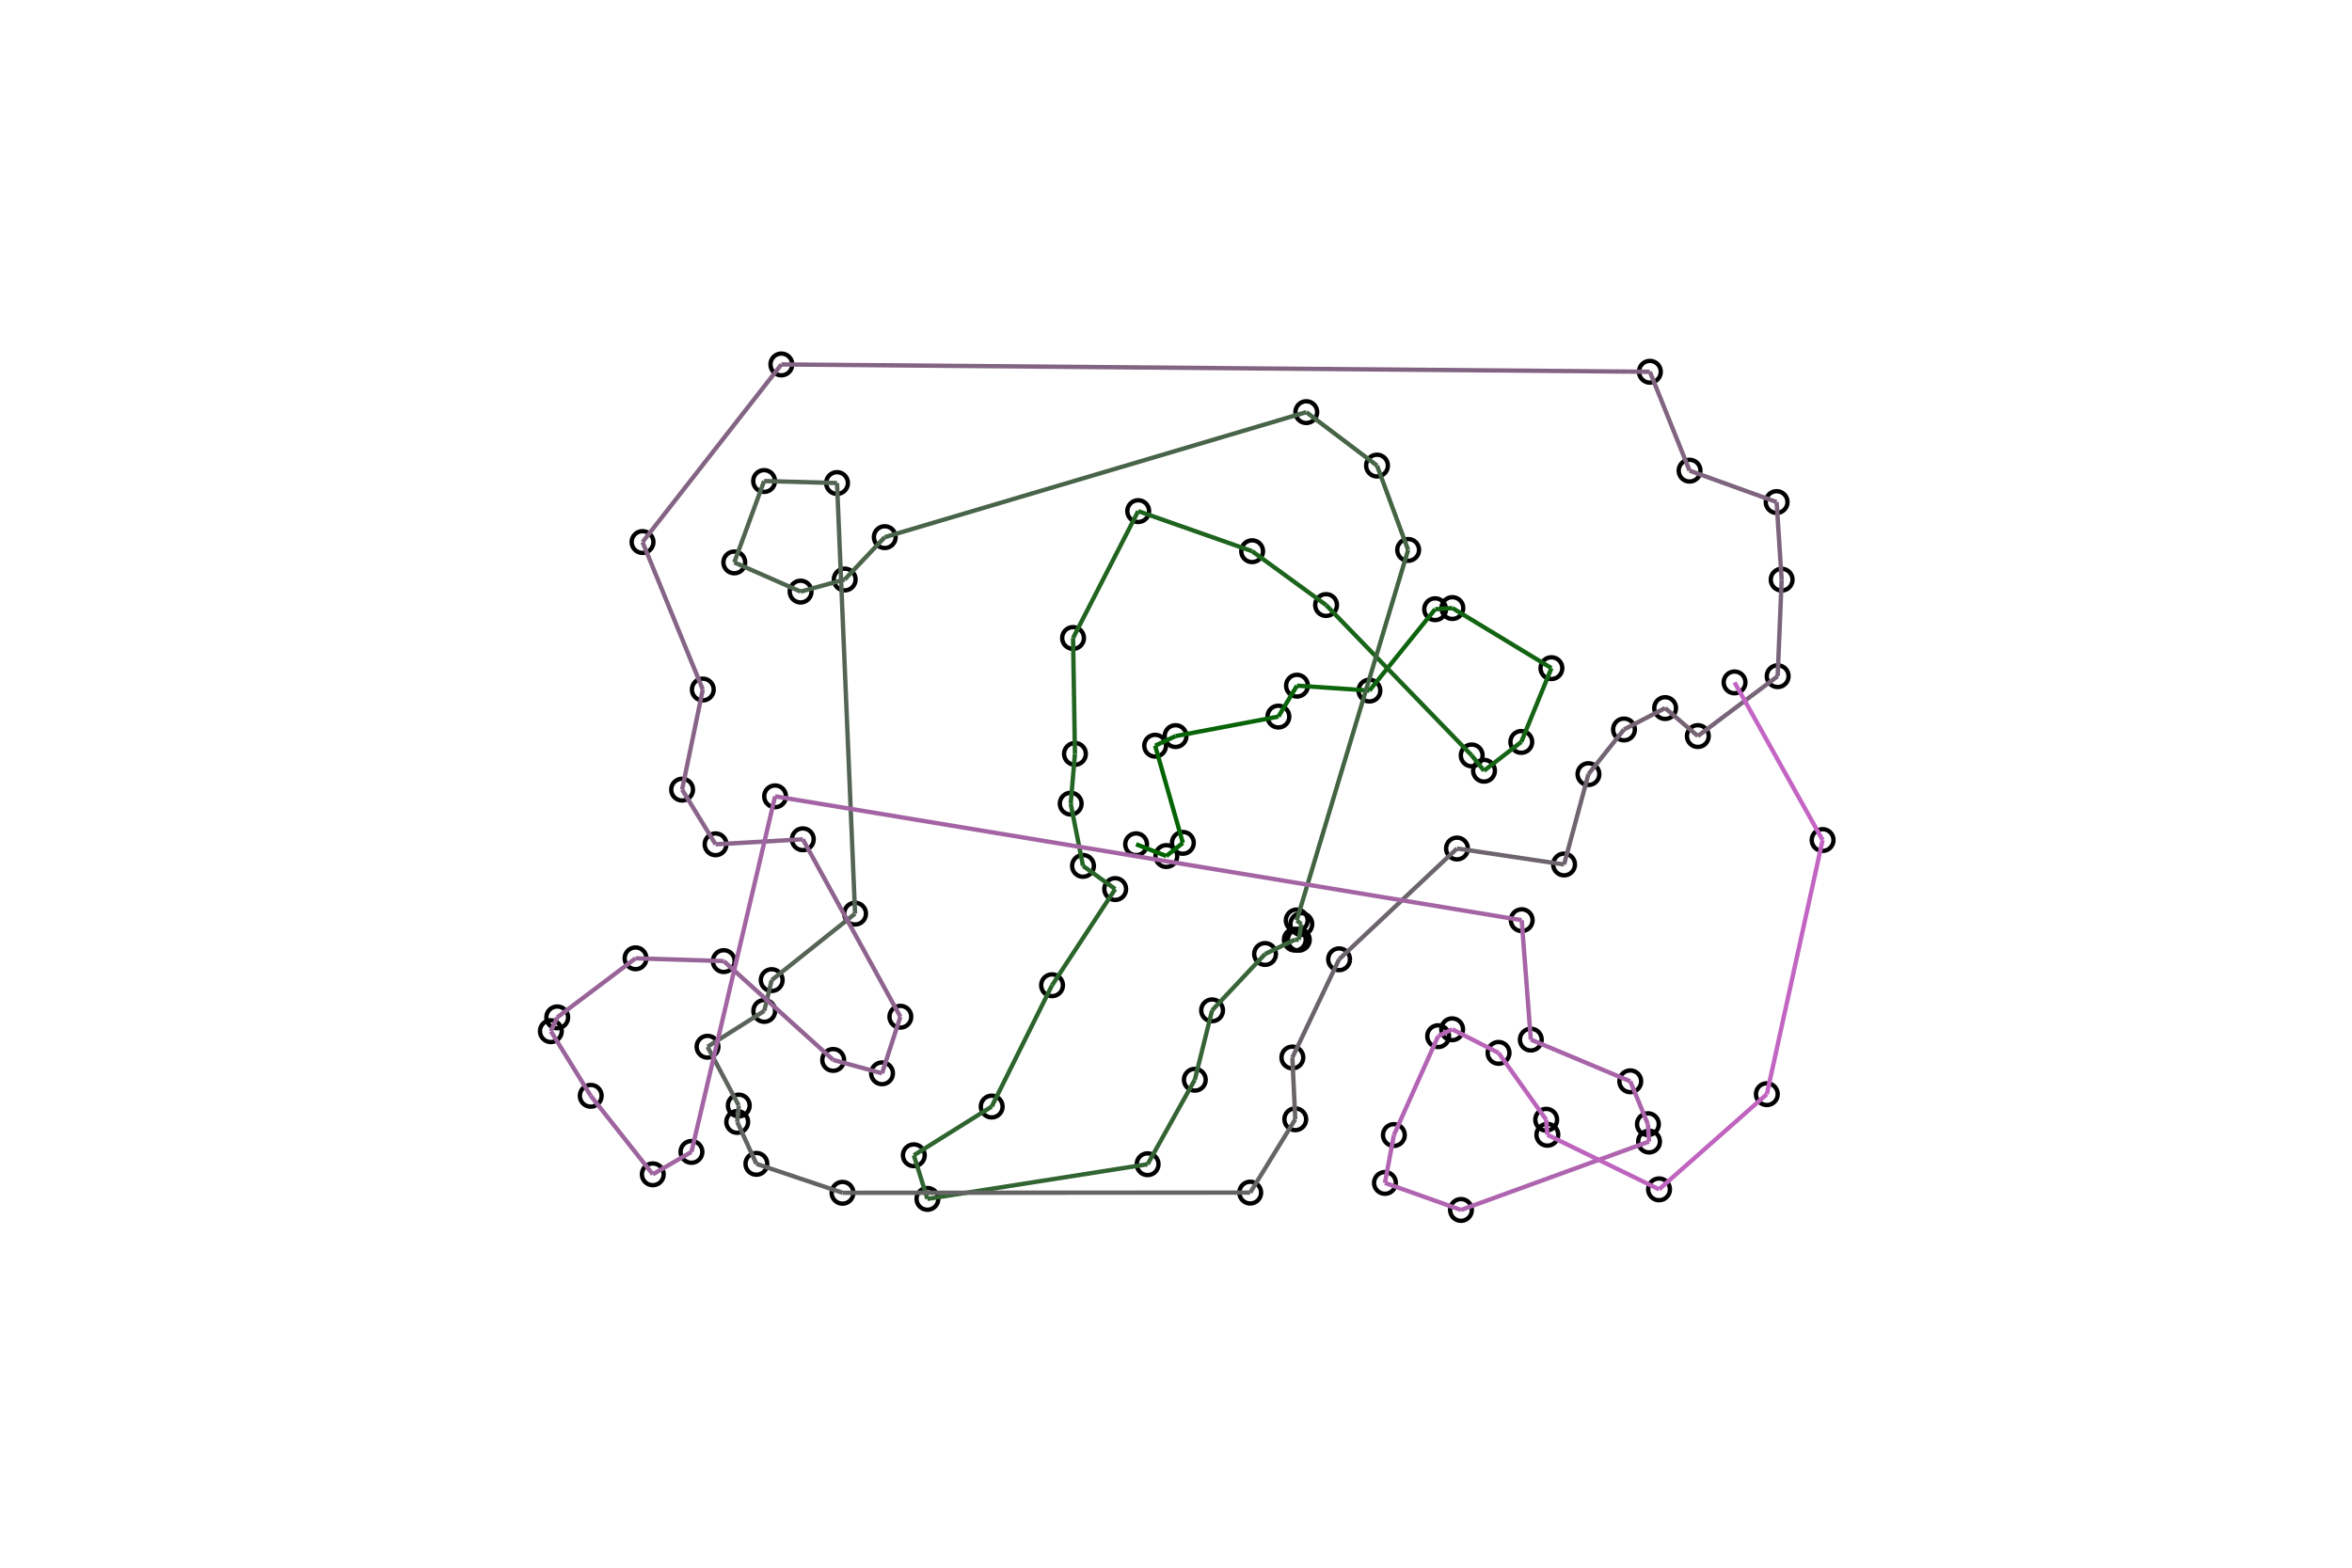 <svg viewBox="0 0 1080 720" xmlns="http://www.w3.org/2000/svg">
<circle cx="492.733" cy="293.016" fill="transparent" r="5" stroke="rgb(0,0,0)" stroke-width="2"/>
<circle cx="354.351" cy="450.144" fill="transparent" r="5" stroke="rgb(0,0,0)" stroke-width="2"/>
<circle cx="574.079" cy="547.731" fill="transparent" r="5" stroke="rgb(0,0,0)" stroke-width="2"/>
<circle cx="710.514" cy="521.17" fill="transparent" r="5" stroke="rgb(0,0,0)" stroke-width="2"/>
<circle cx="596.39" cy="431.618" fill="transparent" r="5" stroke="rgb(0,0,0)" stroke-width="2"/>
<circle cx="483.085" cy="452.501" fill="transparent" r="5" stroke="rgb(0,0,0)" stroke-width="2"/>
<circle cx="521.684" cy="387.756" fill="transparent" r="5" stroke="rgb(0,0,0)" stroke-width="2"/>
<circle cx="658.99" cy="279.796" fill="transparent" r="5" stroke="rgb(0,0,0)" stroke-width="2"/>
<circle cx="811.301" cy="502.524" fill="transparent" r="5" stroke="rgb(0,0,0)" stroke-width="2"/>
<circle cx="317.508" cy="529.033" fill="transparent" r="5" stroke="rgb(0,0,0)" stroke-width="2"/>
<circle cx="709.99" cy="514.26" fill="transparent" r="5" stroke="rgb(0,0,0)" stroke-width="2"/>
<circle cx="775.827" cy="216.161" fill="transparent" r="5" stroke="rgb(0,0,0)" stroke-width="2"/>
<circle cx="595.435" cy="422.729" fill="transparent" r="5" stroke="rgb(0,0,0)" stroke-width="2"/>
<circle cx="761.808" cy="546.241" fill="transparent" r="5" stroke="rgb(0,0,0)" stroke-width="2"/>
<circle cx="530.419" cy="342.483" fill="transparent" r="5" stroke="rgb(0,0,0)" stroke-width="2"/>
<circle cx="666.8" cy="472.727" fill="transparent" r="5" stroke="rgb(0,0,0)" stroke-width="2"/>
<circle cx="640.044" cy="521.295" fill="transparent" r="5" stroke="rgb(0,0,0)" stroke-width="2"/>
<circle cx="698.552" cy="340.746" fill="transparent" r="5" stroke="rgb(0,0,0)" stroke-width="2"/>
<circle cx="367.622" cy="271.702" fill="transparent" r="5" stroke="rgb(0,0,0)" stroke-width="2"/>
<circle cx="337.171" cy="258.3" fill="transparent" r="5" stroke="rgb(0,0,0)" stroke-width="2"/>
<circle cx="339.229" cy="507.741" fill="transparent" r="5" stroke="rgb(0,0,0)" stroke-width="2"/>
<circle cx="295.041" cy="248.953" fill="transparent" r="5" stroke="rgb(0,0,0)" stroke-width="2"/>
<circle cx="574.959" cy="253.157" fill="transparent" r="5" stroke="rgb(0,0,0)" stroke-width="2"/>
<circle cx="580.897" cy="438.152" fill="transparent" r="5" stroke="rgb(0,0,0)" stroke-width="2"/>
<circle cx="718.198" cy="397.032" fill="transparent" r="5" stroke="rgb(0,0,0)" stroke-width="2"/>
<circle cx="419.613" cy="530.59" fill="transparent" r="5" stroke="rgb(0,0,0)" stroke-width="2"/>
<circle cx="455.373" cy="508.216" fill="transparent" r="5" stroke="rgb(0,0,0)" stroke-width="2"/>
<circle cx="702.923" cy="477.466" fill="transparent" r="5" stroke="rgb(0,0,0)" stroke-width="2"/>
<circle cx="587.011" cy="329.113" fill="transparent" r="5" stroke="rgb(0,0,0)" stroke-width="2"/>
<circle cx="635.947" cy="543.278" fill="transparent" r="5" stroke="rgb(0,0,0)" stroke-width="2"/>
<circle cx="599.827" cy="189.286" fill="transparent" r="5" stroke="rgb(0,0,0)" stroke-width="2"/>
<circle cx="756.691" cy="516.314" fill="transparent" r="5" stroke="rgb(0,0,0)" stroke-width="2"/>
<circle cx="252.942" cy="473.6" fill="transparent" r="5" stroke="rgb(0,0,0)" stroke-width="2"/>
<circle cx="539.799" cy="338.072" fill="transparent" r="5" stroke="rgb(0,0,0)" stroke-width="2"/>
<circle cx="712.389" cy="306.867" fill="transparent" r="5" stroke="rgb(0,0,0)" stroke-width="2"/>
<circle cx="291.831" cy="440.132" fill="transparent" r="5" stroke="rgb(0,0,0)" stroke-width="2"/>
<circle cx="386.87" cy="547.817" fill="transparent" r="5" stroke="rgb(0,0,0)" stroke-width="2"/>
<circle cx="818.105" cy="266.228" fill="transparent" r="5" stroke="rgb(0,0,0)" stroke-width="2"/>
<circle cx="757.219" cy="524.295" fill="transparent" r="5" stroke="rgb(0,0,0)" stroke-width="2"/>
<circle cx="660.375" cy="475.89" fill="transparent" r="5" stroke="rgb(0,0,0)" stroke-width="2"/>
<circle cx="406.269" cy="246.694" fill="transparent" r="5" stroke="rgb(0,0,0)" stroke-width="2"/>
<circle cx="392.637" cy="419.608" fill="transparent" r="5" stroke="rgb(0,0,0)" stroke-width="2"/>
<circle cx="368.645" cy="385.463" fill="transparent" r="5" stroke="rgb(0,0,0)" stroke-width="2"/>
<circle cx="594.767" cy="514.054" fill="transparent" r="5" stroke="rgb(0,0,0)" stroke-width="2"/>
<circle cx="548.644" cy="495.907" fill="transparent" r="5" stroke="rgb(0,0,0)" stroke-width="2"/>
<circle cx="425.854" cy="550.615" fill="transparent" r="5" stroke="rgb(0,0,0)" stroke-width="2"/>
<circle cx="816.277" cy="310.551" fill="transparent" r="5" stroke="rgb(0,0,0)" stroke-width="2"/>
<circle cx="779.617" cy="338.056" fill="transparent" r="5" stroke="rgb(0,0,0)" stroke-width="2"/>
<circle cx="688.108" cy="483.558" fill="transparent" r="5" stroke="rgb(0,0,0)" stroke-width="2"/>
<circle cx="522.643" cy="234.746" fill="transparent" r="5" stroke="rgb(0,0,0)" stroke-width="2"/>
<circle cx="594.552" cy="431.567" fill="transparent" r="5" stroke="rgb(0,0,0)" stroke-width="2"/>
<circle cx="355.907" cy="365.737" fill="transparent" r="5" stroke="rgb(0,0,0)" stroke-width="2"/>
<circle cx="556.573" cy="464.021" fill="transparent" r="5" stroke="rgb(0,0,0)" stroke-width="2"/>
<circle cx="669.024" cy="389.702" fill="transparent" r="5" stroke="rgb(0,0,0)" stroke-width="2"/>
<circle cx="757.599" cy="170.742" fill="transparent" r="5" stroke="rgb(0,0,0)" stroke-width="2"/>
<circle cx="632.298" cy="213.831" fill="transparent" r="5" stroke="rgb(0,0,0)" stroke-width="2"/>
<circle cx="628.819" cy="317.166" fill="transparent" r="5" stroke="rgb(0,0,0)" stroke-width="2"/>
<circle cx="497.295" cy="397.68" fill="transparent" r="5" stroke="rgb(0,0,0)" stroke-width="2"/>
<circle cx="322.718" cy="316.683" fill="transparent" r="5" stroke="rgb(0,0,0)" stroke-width="2"/>
<circle cx="313.212" cy="362.659" fill="transparent" r="5" stroke="rgb(0,0,0)" stroke-width="2"/>
<circle cx="698.742" cy="422.619" fill="transparent" r="5" stroke="rgb(0,0,0)" stroke-width="2"/>
<circle cx="493.597" cy="346.244" fill="transparent" r="5" stroke="rgb(0,0,0)" stroke-width="2"/>
<circle cx="358.791" cy="167.377" fill="transparent" r="5" stroke="rgb(0,0,0)" stroke-width="2"/>
<circle cx="387.87" cy="266.156" fill="transparent" r="5" stroke="rgb(0,0,0)" stroke-width="2"/>
<circle cx="614.888" cy="440.586" fill="transparent" r="5" stroke="rgb(0,0,0)" stroke-width="2"/>
<circle cx="526.97" cy="534.698" fill="transparent" r="5" stroke="rgb(0,0,0)" stroke-width="2"/>
<circle cx="332.335" cy="441.41" fill="transparent" r="5" stroke="rgb(0,0,0)" stroke-width="2"/>
<circle cx="748.593" cy="496.618" fill="transparent" r="5" stroke="rgb(0,0,0)" stroke-width="2"/>
<circle cx="815.793" cy="230.585" fill="transparent" r="5" stroke="rgb(0,0,0)" stroke-width="2"/>
<circle cx="646.599" cy="252.566" fill="transparent" r="5" stroke="rgb(0,0,0)" stroke-width="2"/>
<circle cx="595.551" cy="314.91" fill="transparent" r="5" stroke="rgb(0,0,0)" stroke-width="2"/>
<circle cx="350.938" cy="464.286" fill="transparent" r="5" stroke="rgb(0,0,0)" stroke-width="2"/>
<circle cx="382.577" cy="486.8" fill="transparent" r="5" stroke="rgb(0,0,0)" stroke-width="2"/>
<circle cx="347.319" cy="534.523" fill="transparent" r="5" stroke="rgb(0,0,0)" stroke-width="2"/>
<circle cx="729.387" cy="355.535" fill="transparent" r="5" stroke="rgb(0,0,0)" stroke-width="2"/>
<circle cx="491.646" cy="369.091" fill="transparent" r="5" stroke="rgb(0,0,0)" stroke-width="2"/>
<circle cx="328.571" cy="387.77" fill="transparent" r="5" stroke="rgb(0,0,0)" stroke-width="2"/>
<circle cx="338.515" cy="515.275" fill="transparent" r="5" stroke="rgb(0,0,0)" stroke-width="2"/>
<circle cx="384.348" cy="221.848" fill="transparent" r="5" stroke="rgb(0,0,0)" stroke-width="2"/>
<circle cx="593.437" cy="485.683" fill="transparent" r="5" stroke="rgb(0,0,0)" stroke-width="2"/>
<circle cx="543.152" cy="387.104" fill="transparent" r="5" stroke="rgb(0,0,0)" stroke-width="2"/>
<circle cx="836.912" cy="385.812" fill="transparent" r="5" stroke="rgb(0,0,0)" stroke-width="2"/>
<circle cx="324.886" cy="480.741" fill="transparent" r="5" stroke="rgb(0,0,0)" stroke-width="2"/>
<circle cx="745.718" cy="335.024" fill="transparent" r="5" stroke="rgb(0,0,0)" stroke-width="2"/>
<circle cx="405.015" cy="492.945" fill="transparent" r="5" stroke="rgb(0,0,0)" stroke-width="2"/>
<circle cx="413.431" cy="466.965" fill="transparent" r="5" stroke="rgb(0,0,0)" stroke-width="2"/>
<circle cx="350.865" cy="220.922" fill="transparent" r="5" stroke="rgb(0,0,0)" stroke-width="2"/>
<circle cx="796.476" cy="313.409" fill="transparent" r="5" stroke="rgb(0,0,0)" stroke-width="2"/>
<circle cx="255.871" cy="467.253" fill="transparent" r="5" stroke="rgb(0,0,0)" stroke-width="2"/>
<circle cx="299.751" cy="539.335" fill="transparent" r="5" stroke="rgb(0,0,0)" stroke-width="2"/>
<circle cx="764.599" cy="325.202" fill="transparent" r="5" stroke="rgb(0,0,0)" stroke-width="2"/>
<circle cx="670.855" cy="555.695" fill="transparent" r="5" stroke="rgb(0,0,0)" stroke-width="2"/>
<circle cx="608.911" cy="277.877" fill="transparent" r="5" stroke="rgb(0,0,0)" stroke-width="2"/>
<circle cx="535.565" cy="393.165" fill="transparent" r="5" stroke="rgb(0,0,0)" stroke-width="2"/>
<circle cx="512.088" cy="408.327" fill="transparent" r="5" stroke="rgb(0,0,0)" stroke-width="2"/>
<circle cx="675.781" cy="346.947" fill="transparent" r="5" stroke="rgb(0,0,0)" stroke-width="2"/>
<circle cx="666.904" cy="279.267" fill="transparent" r="5" stroke="rgb(0,0,0)" stroke-width="2"/>
<circle cx="597.555" cy="424.417" fill="transparent" r="5" stroke="rgb(0,0,0)" stroke-width="2"/>
<circle cx="681.433" cy="353.977" fill="transparent" r="5" stroke="rgb(0,0,0)" stroke-width="2"/>
<circle cx="271.261" cy="503.276" fill="transparent" r="5" stroke="rgb(0,0,0)" stroke-width="2"/>
<path d="M521.684,387.756 L535.565,393.165" fill="transparent" stroke="rgb(0,100,0)" stroke-width="2"/>
<path d="M535.565,393.165 L543.152,387.104" fill="transparent" stroke="rgb(2,100,2)" stroke-width="2"/>
<path d="M543.152,387.104 L530.419,342.483" fill="transparent" stroke="rgb(4,100,4)" stroke-width="2"/>
<path d="M530.419,342.483 L539.799,338.072" fill="transparent" stroke="rgb(6,100,6)" stroke-width="2"/>
<path d="M539.799,338.072 L587.011,329.113" fill="transparent" stroke="rgb(8,100,8)" stroke-width="2"/>
<path d="M587.011,329.113 L595.551,314.91" fill="transparent" stroke="rgb(10,100,10)" stroke-width="2"/>
<path d="M595.551,314.91 L628.819,317.166" fill="transparent" stroke="rgb(12,100,12)" stroke-width="2"/>
<path d="M628.819,317.166 L658.99,279.796" fill="transparent" stroke="rgb(14,100,14)" stroke-width="2"/>
<path d="M658.99,279.796 L666.904,279.267" fill="transparent" stroke="rgb(16,100,16)" stroke-width="2"/>
<path d="M666.904,279.267 L712.389,306.867" fill="transparent" stroke="rgb(18,100,18)" stroke-width="2"/>
<path d="M712.389,306.867 L698.552,340.746" fill="transparent" stroke="rgb(20,100,20)" stroke-width="2"/>
<path d="M698.552,340.746 L681.433,353.977" fill="transparent" stroke="rgb(22,100,22)" stroke-width="2"/>
<path d="M681.433,353.977 L675.781,346.947" fill="transparent" stroke="rgb(24,100,24)" stroke-width="2"/>
<path d="M675.781,346.947 L608.911,277.877" fill="transparent" stroke="rgb(26,100,26)" stroke-width="2"/>
<path d="M608.911,277.877 L574.959,253.157" fill="transparent" stroke="rgb(28,100,28)" stroke-width="2"/>
<path d="M574.959,253.157 L522.643,234.746" fill="transparent" stroke="rgb(30,100,30)" stroke-width="2"/>
<path d="M522.643,234.746 L492.733,293.016" fill="transparent" stroke="rgb(32,100,32)" stroke-width="2"/>
<path d="M492.733,293.016 L493.597,346.244" fill="transparent" stroke="rgb(34,100,34)" stroke-width="2"/>
<path d="M493.597,346.244 L491.646,369.091" fill="transparent" stroke="rgb(36,100,36)" stroke-width="2"/>
<path d="M491.646,369.091 L497.295,397.68" fill="transparent" stroke="rgb(38,100,38)" stroke-width="2"/>
<path d="M497.295,397.68 L512.088,408.327" fill="transparent" stroke="rgb(40,100,40)" stroke-width="2"/>
<path d="M512.088,408.327 L483.085,452.501" fill="transparent" stroke="rgb(42,100,42)" stroke-width="2"/>
<path d="M483.085,452.501 L455.373,508.216" fill="transparent" stroke="rgb(44,100,44)" stroke-width="2"/>
<path d="M455.373,508.216 L419.613,530.59" fill="transparent" stroke="rgb(46,100,46)" stroke-width="2"/>
<path d="M419.613,530.59 L425.854,550.615" fill="transparent" stroke="rgb(48,100,48)" stroke-width="2"/>
<path d="M425.854,550.615 L526.97,534.698" fill="transparent" stroke="rgb(50,100,50)" stroke-width="2"/>
<path d="M526.97,534.698 L548.644,495.907" fill="transparent" stroke="rgb(52,100,52)" stroke-width="2"/>
<path d="M548.644,495.907 L556.573,464.021" fill="transparent" stroke="rgb(54,100,54)" stroke-width="2"/>
<path d="M556.573,464.021 L580.897,438.152" fill="transparent" stroke="rgb(56,100,56)" stroke-width="2"/>
<path d="M580.897,438.152 L594.552,431.567" fill="transparent" stroke="rgb(58,100,58)" stroke-width="2"/>
<path d="M594.552,431.567 L596.39,431.618" fill="transparent" stroke="rgb(60,100,60)" stroke-width="2"/>
<path d="M596.39,431.618 L597.555,424.417" fill="transparent" stroke="rgb(62,100,62)" stroke-width="2"/>
<path d="M597.555,424.417 L595.435,422.729" fill="transparent" stroke="rgb(64,100,64)" stroke-width="2"/>
<path d="M595.435,422.729 L646.599,252.566" fill="transparent" stroke="rgb(66,100,66)" stroke-width="2"/>
<path d="M646.599,252.566 L632.298,213.831" fill="transparent" stroke="rgb(68,100,68)" stroke-width="2"/>
<path d="M632.298,213.831 L599.827,189.286" fill="transparent" stroke="rgb(70,100,70)" stroke-width="2"/>
<path d="M599.827,189.286 L406.269,246.694" fill="transparent" stroke="rgb(72,100,72)" stroke-width="2"/>
<path d="M406.269,246.694 L387.87,266.156" fill="transparent" stroke="rgb(74,100,74)" stroke-width="2"/>
<path d="M387.87,266.156 L367.622,271.702" fill="transparent" stroke="rgb(76,100,76)" stroke-width="2"/>
<path d="M367.622,271.702 L337.171,258.3" fill="transparent" stroke="rgb(78,100,78)" stroke-width="2"/>
<path d="M337.171,258.3 L350.865,220.922" fill="transparent" stroke="rgb(80,100,80)" stroke-width="2"/>
<path d="M350.865,220.922 L384.348,221.848" fill="transparent" stroke="rgb(82,100,82)" stroke-width="2"/>
<path d="M384.348,221.848 L392.637,419.608" fill="transparent" stroke="rgb(84,100,84)" stroke-width="2"/>
<path d="M392.637,419.608 L354.351,450.144" fill="transparent" stroke="rgb(86,100,86)" stroke-width="2"/>
<path d="M354.351,450.144 L350.938,464.286" fill="transparent" stroke="rgb(88,100,88)" stroke-width="2"/>
<path d="M350.938,464.286 L324.886,480.741" fill="transparent" stroke="rgb(90,100,90)" stroke-width="2"/>
<path d="M324.886,480.741 L339.229,507.741" fill="transparent" stroke="rgb(92,100,92)" stroke-width="2"/>
<path d="M339.229,507.741 L338.515,515.275" fill="transparent" stroke="rgb(94,100,94)" stroke-width="2"/>
<path d="M338.515,515.275 L347.319,534.523" fill="transparent" stroke="rgb(96,100,96)" stroke-width="2"/>
<path d="M347.319,534.523 L386.87,547.817" fill="transparent" stroke="rgb(98,100,98)" stroke-width="2"/>
<path d="M386.87,547.817 L574.079,547.731" fill="transparent" stroke="rgb(100,100,100)" stroke-width="2"/>
<path d="M574.079,547.731 L594.767,514.054" fill="transparent" stroke="rgb(102,100,102)" stroke-width="2"/>
<path d="M594.767,514.054 L593.437,485.683" fill="transparent" stroke="rgb(104,100,104)" stroke-width="2"/>
<path d="M593.437,485.683 L614.888,440.586" fill="transparent" stroke="rgb(106,100,106)" stroke-width="2"/>
<path d="M614.888,440.586 L669.024,389.702" fill="transparent" stroke="rgb(108,100,108)" stroke-width="2"/>
<path d="M669.024,389.702 L718.198,397.032" fill="transparent" stroke="rgb(110,100,110)" stroke-width="2"/>
<path d="M718.198,397.032 L729.387,355.535" fill="transparent" stroke="rgb(112,100,112)" stroke-width="2"/>
<path d="M729.387,355.535 L745.718,335.024" fill="transparent" stroke="rgb(114,100,114)" stroke-width="2"/>
<path d="M745.718,335.024 L764.599,325.202" fill="transparent" stroke="rgb(116,100,116)" stroke-width="2"/>
<path d="M764.599,325.202 L779.617,338.056" fill="transparent" stroke="rgb(118,100,118)" stroke-width="2"/>
<path d="M779.617,338.056 L816.277,310.551" fill="transparent" stroke="rgb(120,100,120)" stroke-width="2"/>
<path d="M816.277,310.551 L818.105,266.228" fill="transparent" stroke="rgb(122,100,122)" stroke-width="2"/>
<path d="M818.105,266.228 L815.793,230.585" fill="transparent" stroke="rgb(124,100,124)" stroke-width="2"/>
<path d="M815.793,230.585 L775.827,216.161" fill="transparent" stroke="rgb(126,100,126)" stroke-width="2"/>
<path d="M775.827,216.161 L757.599,170.742" fill="transparent" stroke="rgb(128,100,128)" stroke-width="2"/>
<path d="M757.599,170.742 L358.791,167.377" fill="transparent" stroke="rgb(130,100,130)" stroke-width="2"/>
<path d="M358.791,167.377 L295.041,248.953" fill="transparent" stroke="rgb(132,100,132)" stroke-width="2"/>
<path d="M295.041,248.953 L322.718,316.683" fill="transparent" stroke="rgb(134,100,134)" stroke-width="2"/>
<path d="M322.718,316.683 L313.212,362.659" fill="transparent" stroke="rgb(136,100,136)" stroke-width="2"/>
<path d="M313.212,362.659 L328.571,387.77" fill="transparent" stroke="rgb(138,100,138)" stroke-width="2"/>
<path d="M328.571,387.77 L368.645,385.463" fill="transparent" stroke="rgb(140,100,140)" stroke-width="2"/>
<path d="M368.645,385.463 L413.431,466.965" fill="transparent" stroke="rgb(142,100,142)" stroke-width="2"/>
<path d="M413.431,466.965 L405.015,492.945" fill="transparent" stroke="rgb(144,100,144)" stroke-width="2"/>
<path d="M405.015,492.945 L382.577,486.8" fill="transparent" stroke="rgb(146,100,146)" stroke-width="2"/>
<path d="M382.577,486.8 L332.335,441.41" fill="transparent" stroke="rgb(148,100,148)" stroke-width="2"/>
<path d="M332.335,441.41 L291.831,440.132" fill="transparent" stroke="rgb(150,100,150)" stroke-width="2"/>
<path d="M291.831,440.132 L255.871,467.253" fill="transparent" stroke="rgb(152,100,152)" stroke-width="2"/>
<path d="M255.871,467.253 L252.942,473.6" fill="transparent" stroke="rgb(154,100,154)" stroke-width="2"/>
<path d="M252.942,473.6 L271.261,503.276" fill="transparent" stroke="rgb(156,100,156)" stroke-width="2"/>
<path d="M271.261,503.276 L299.751,539.335" fill="transparent" stroke="rgb(158,100,158)" stroke-width="2"/>
<path d="M299.751,539.335 L317.508,529.033" fill="transparent" stroke="rgb(160,100,160)" stroke-width="2"/>
<path d="M317.508,529.033 L355.907,365.737" fill="transparent" stroke="rgb(162,100,162)" stroke-width="2"/>
<path d="M355.907,365.737 L698.742,422.619" fill="transparent" stroke="rgb(164,100,164)" stroke-width="2"/>
<path d="M698.742,422.619 L702.923,477.466" fill="transparent" stroke="rgb(166,100,166)" stroke-width="2"/>
<path d="M702.923,477.466 L748.593,496.618" fill="transparent" stroke="rgb(168,100,168)" stroke-width="2"/>
<path d="M748.593,496.618 L756.691,516.314" fill="transparent" stroke="rgb(170,100,170)" stroke-width="2"/>
<path d="M756.691,516.314 L757.219,524.295" fill="transparent" stroke="rgb(172,100,172)" stroke-width="2"/>
<path d="M757.219,524.295 L670.855,555.695" fill="transparent" stroke="rgb(174,100,174)" stroke-width="2"/>
<path d="M670.855,555.695 L635.947,543.278" fill="transparent" stroke="rgb(176,100,176)" stroke-width="2"/>
<path d="M635.947,543.278 L640.044,521.295" fill="transparent" stroke="rgb(178,100,178)" stroke-width="2"/>
<path d="M640.044,521.295 L660.375,475.89" fill="transparent" stroke="rgb(180,100,180)" stroke-width="2"/>
<path d="M660.375,475.89 L666.8,472.727" fill="transparent" stroke="rgb(182,100,182)" stroke-width="2"/>
<path d="M666.8,472.727 L688.108,483.558" fill="transparent" stroke="rgb(184,100,184)" stroke-width="2"/>
<path d="M688.108,483.558 L709.99,514.26" fill="transparent" stroke="rgb(186,100,186)" stroke-width="2"/>
<path d="M709.99,514.26 L710.514,521.17" fill="transparent" stroke="rgb(188,100,188)" stroke-width="2"/>
<path d="M710.514,521.17 L761.808,546.241" fill="transparent" stroke="rgb(190,100,190)" stroke-width="2"/>
<path d="M761.808,546.241 L811.301,502.524" fill="transparent" stroke="rgb(192,100,192)" stroke-width="2"/>
<path d="M811.301,502.524 L836.912,385.812" fill="transparent" stroke="rgb(194,100,194)" stroke-width="2"/>
<path d="M836.912,385.812 L796.476,313.409" fill="transparent" stroke="rgb(196,100,196)" stroke-width="2"/>
</svg>